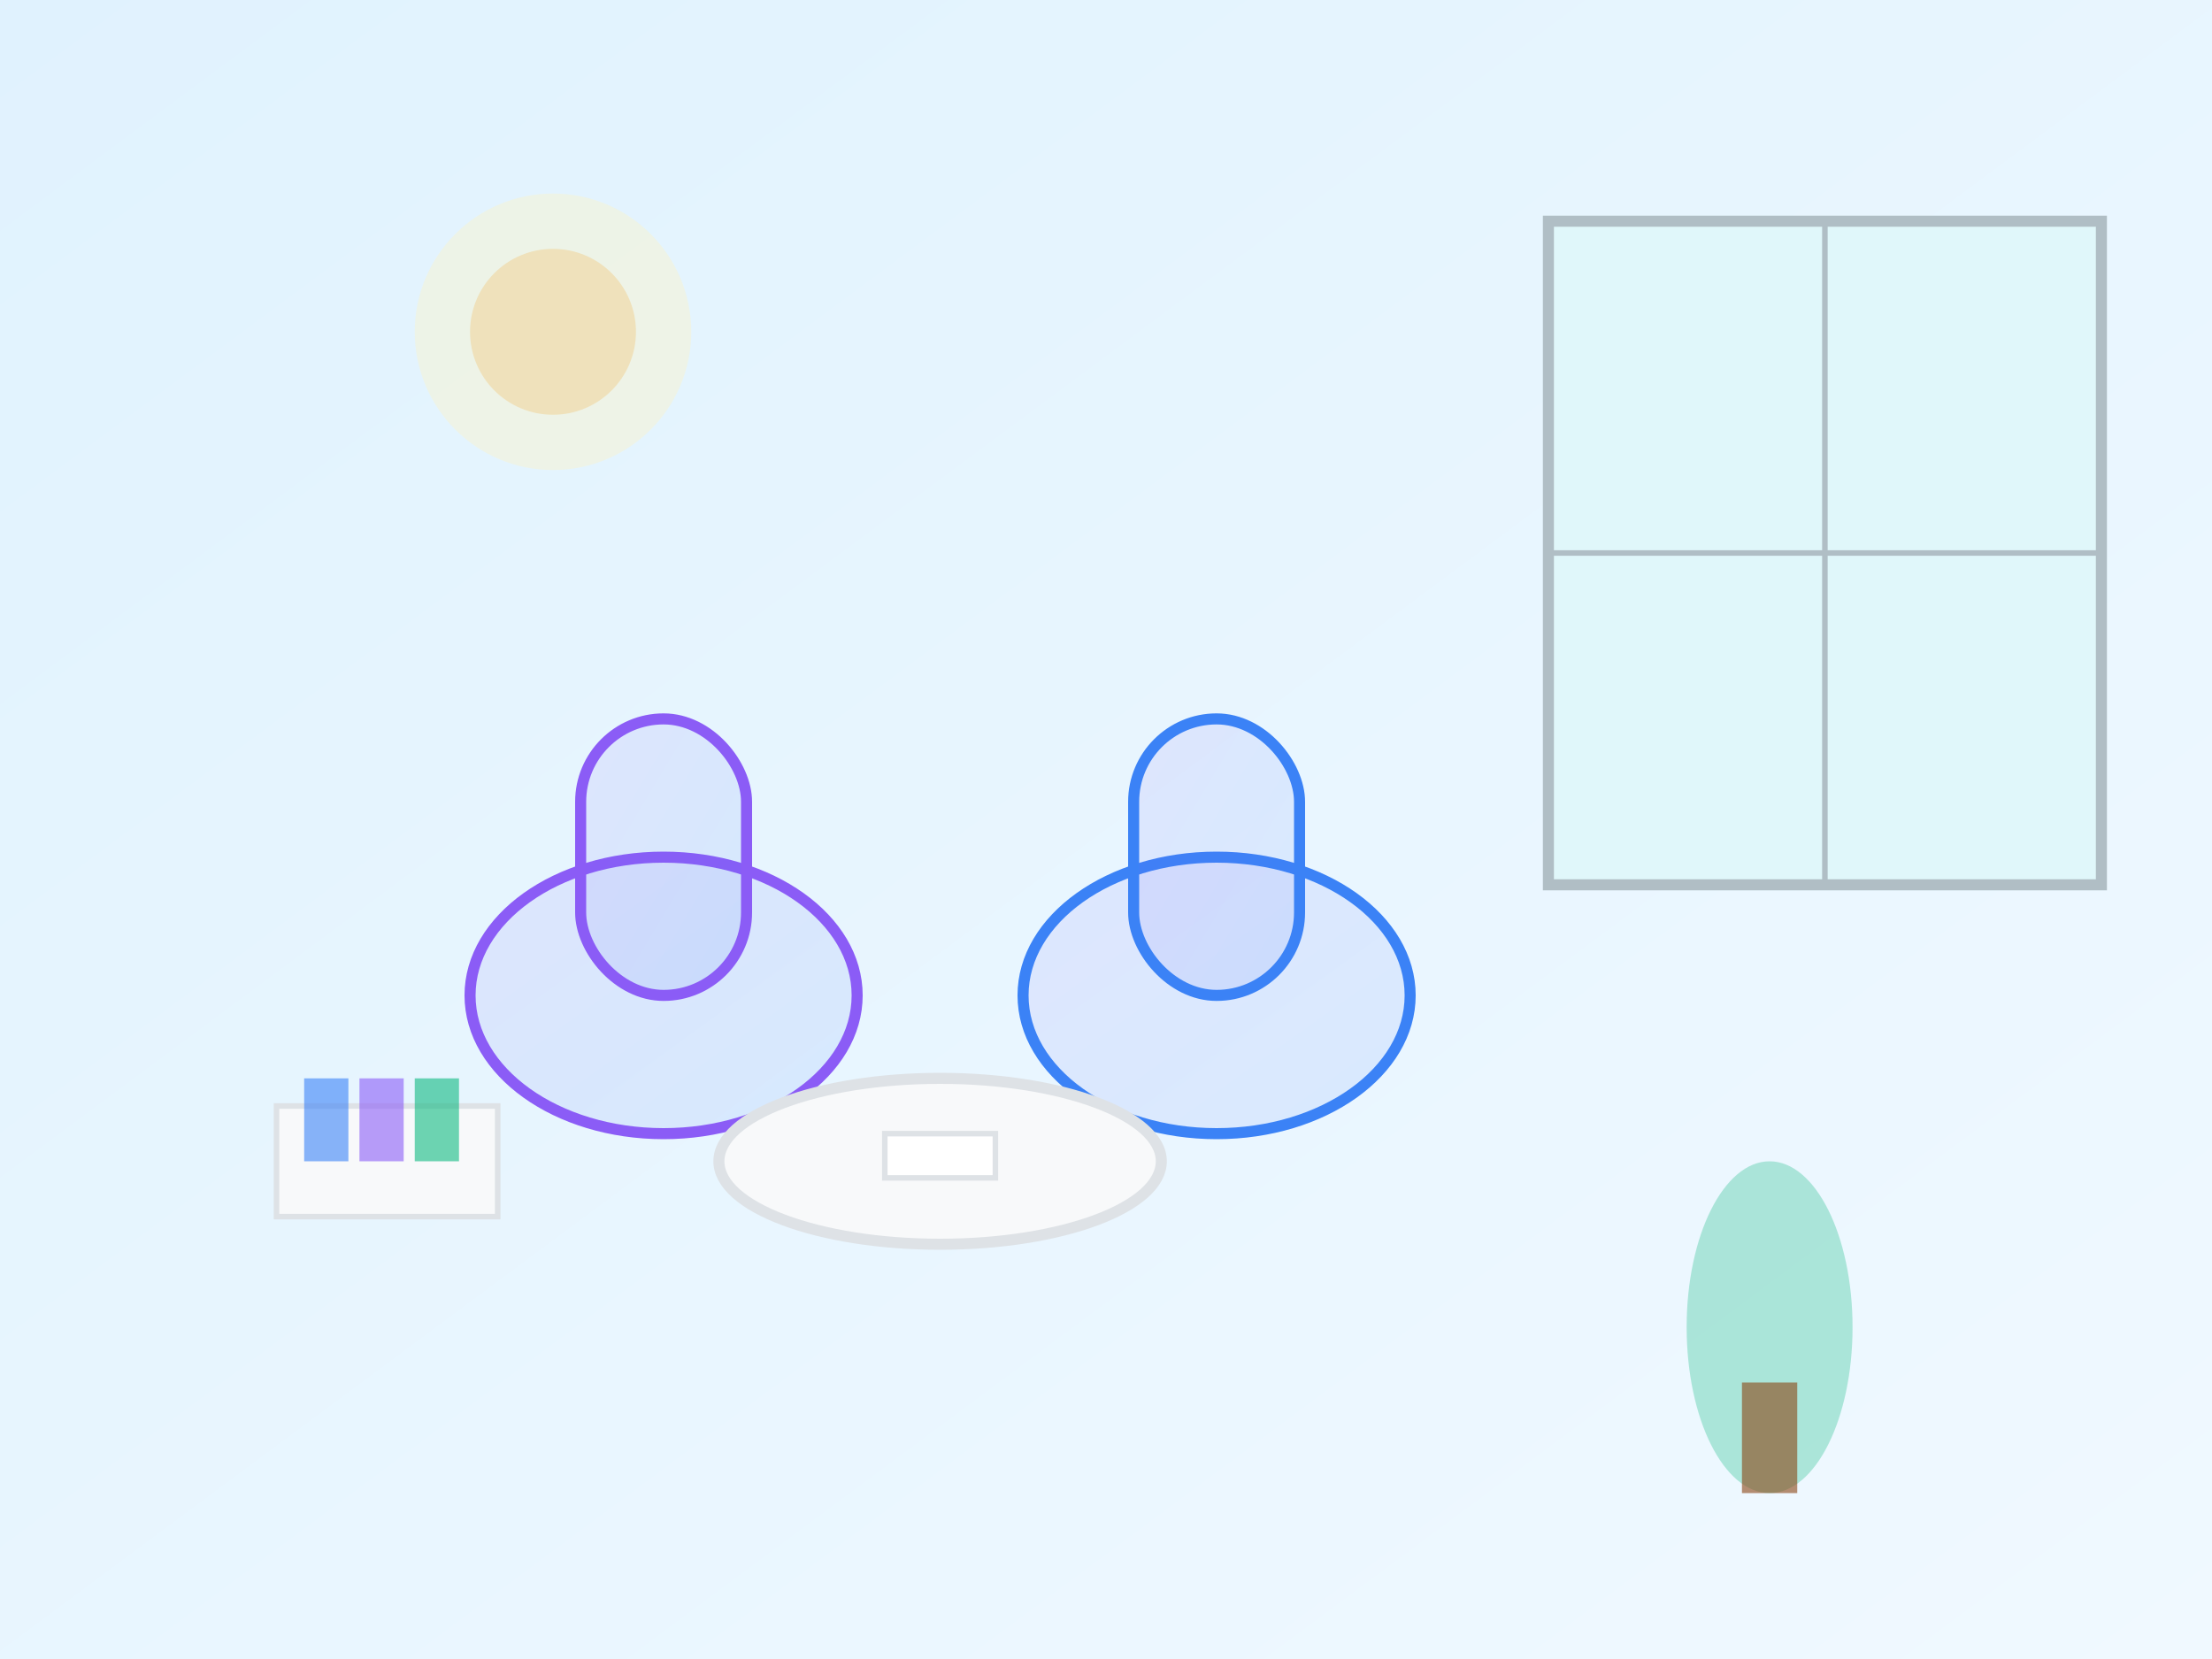 <svg width="400" height="300" viewBox="0 0 400 300" fill="none" xmlns="http://www.w3.org/2000/svg">
  <rect x="0" y="0" width="400" height="300" fill="#333333" stroke="none"/>
  <defs>
    <linearGradient id="officeGrad" x1="0%" y1="0%" x2="100%" y2="100%">
      <stop offset="0%" style="stop-color:#E0F2FE;stop-opacity:1" />
      <stop offset="100%" style="stop-color:#F0F9FF;stop-opacity:1" />
    </linearGradient>
    <linearGradient id="furnitureGrad" x1="0%" y1="0%" x2="100%" y2="100%">
      <stop offset="0%" style="stop-color:#8B5CF6;stop-opacity:0.1" />
      <stop offset="100%" style="stop-color:#3B82F6;stop-opacity:0.1" />
    </linearGradient>
  </defs>
  
  <!-- Background -->
  <rect width="400" height="300" fill="url(#officeGrad)"/>
  
  <!-- Window -->
  <rect x="280" y="40" width="100" height="120" fill="#E0F7FA" stroke="#B0BEC5" stroke-width="2"/>
  <line x1="330" y1="40" x2="330" y2="160" stroke="#B0BEC5" stroke-width="1"/>
  <line x1="280" y1="100" x2="380" y2="100" stroke="#B0BEC5" stroke-width="1"/>
  
  <!-- Chair 1 -->
  <ellipse cx="120" cy="180" rx="35" ry="25" fill="url(#furnitureGrad)" stroke="#8B5CF6" stroke-width="2"/>
  <rect x="105" y="130" width="30" height="50" fill="url(#furnitureGrad)" stroke="#8B5CF6" stroke-width="2" rx="15"/>
  
  <!-- Chair 2 -->
  <ellipse cx="220" cy="180" rx="35" ry="25" fill="url(#furnitureGrad)" stroke="#3B82F6" stroke-width="2"/>
  <rect x="205" y="130" width="30" height="50" fill="url(#furnitureGrad)" stroke="#3B82F6" stroke-width="2" rx="15"/>
  
  <!-- Coffee Table -->
  <ellipse cx="170" cy="210" rx="40" ry="15" fill="#F8F9FA" stroke="#DEE2E6" stroke-width="2"/>
  
  <!-- Plant -->
  <ellipse cx="320" cy="240" rx="15" ry="30" fill="#10B981" opacity="0.3"/>
  <rect x="315" y="250" width="10" height="20" fill="#8B4513" opacity="0.6"/>
  
  <!-- Books on side table -->
  <rect x="50" y="200" width="40" height="20" fill="#F8F9FA" stroke="#DEE2E6" stroke-width="1"/>
  <rect x="55" y="195" width="8" height="15" fill="#3B82F6" opacity="0.6"/>
  <rect x="65" y="195" width="8" height="15" fill="#8B5CF6" opacity="0.6"/>
  <rect x="75" y="195" width="8" height="15" fill="#10B981" opacity="0.6"/>
  
  <!-- Tissue box -->
  <rect x="160" y="205" width="20" height="8" fill="white" stroke="#DEE2E6" stroke-width="1"/>
  
  <!-- Soft lighting -->
  <circle cx="100" cy="60" r="25" fill="#FEF3C7" opacity="0.4"/>
  <circle cx="100" cy="60" r="15" fill="#F59E0B" opacity="0.2"/>
</svg>